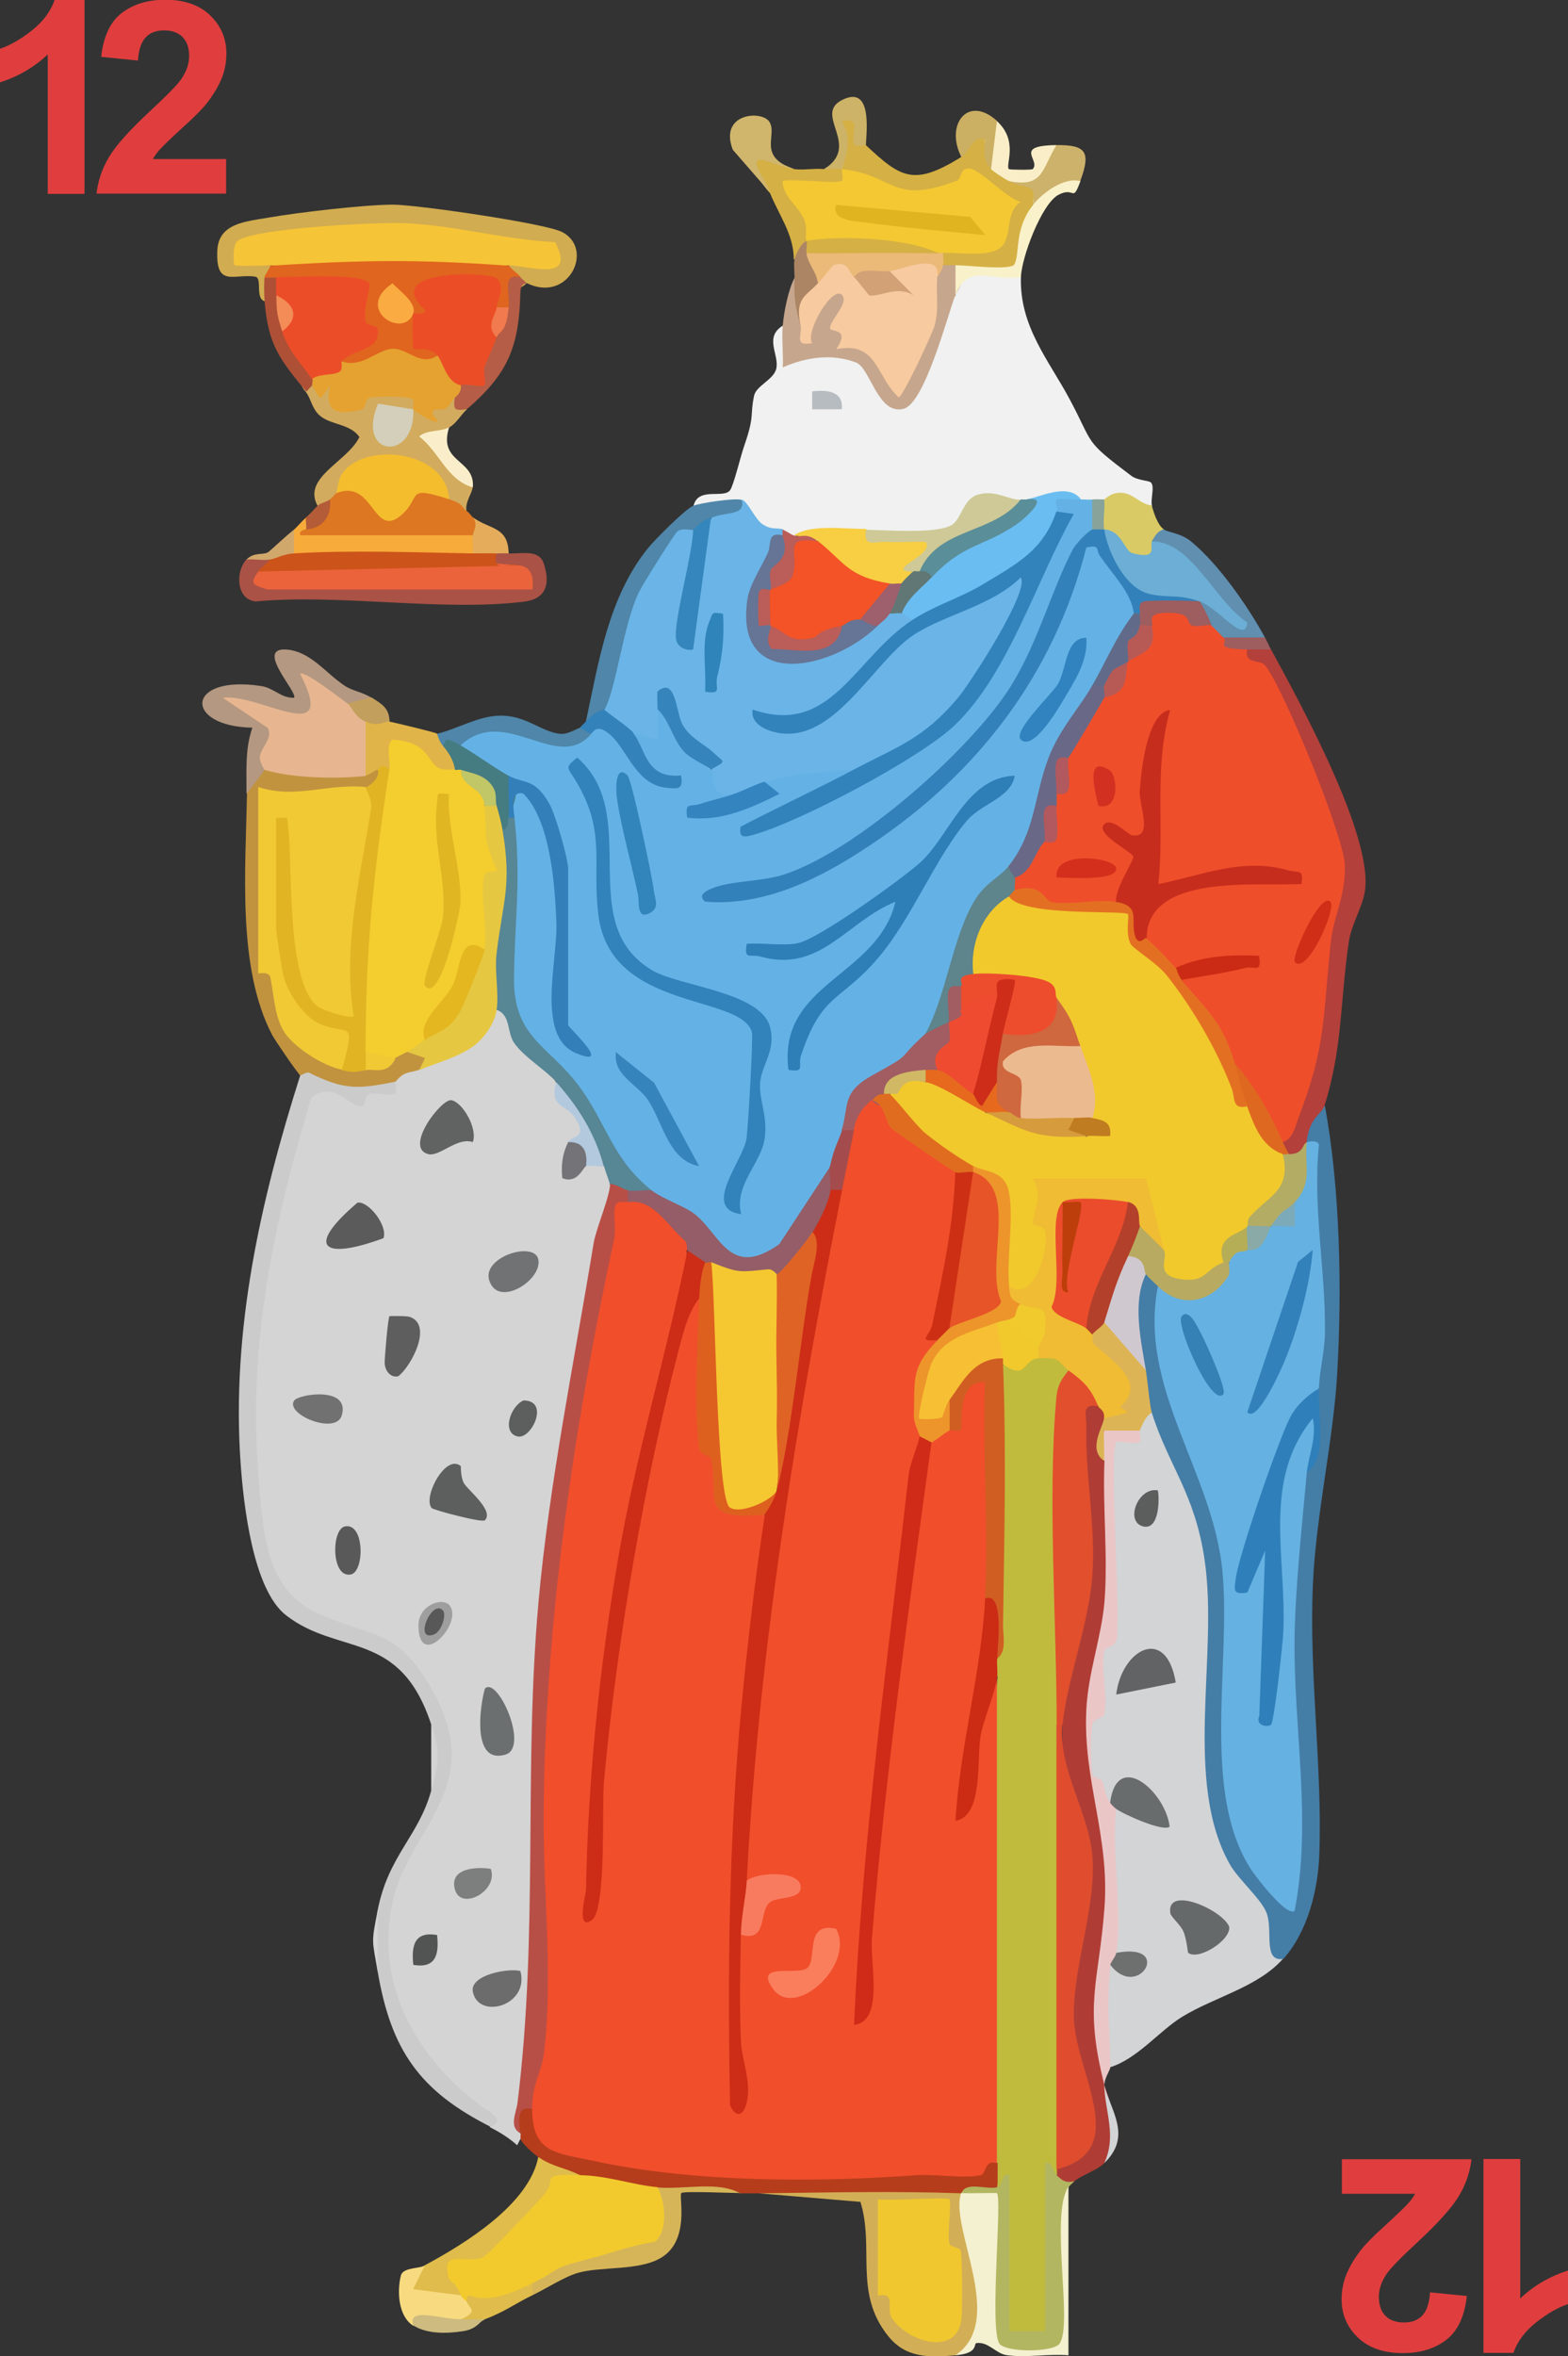 <?xml version="1.0" encoding="UTF-8"?>
<svg id="Layer_2" data-name="Layer 2" xmlns="http://www.w3.org/2000/svg" viewBox="0 0 64 96.14">
  <rect x="0" y="0" width="64" height="96.14" fill="#333333" stroke="none"/>
  <g id="Cards">
    <g id="Cups">
      <g id="TwelveOfCups">
        <g>
          <path d="M3.46,7.91h-1.51V2.22c-.55.52-1.2.9-1.95,1.14v-1.37c.39-.13.82-.37,1.28-.73.46-.36.78-.78.95-1.26h1.22v7.91Z" fill="#e03e3e"/>
          <path d="M9.23,6.5v1.4H3.94c.06-.53.23-1.03.52-1.51s.85-1.1,1.7-1.89c.68-.63,1.1-1.06,1.25-1.29.21-.31.31-.62.31-.92,0-.34-.09-.6-.27-.78-.18-.18-.43-.27-.75-.27s-.57.09-.75.28-.29.5-.32.95l-1.5-.15c.09-.83.37-1.43.84-1.79.47-.36,1.06-.54,1.77-.54.78,0,1.39.21,1.83.63.44.42.67.94.67,1.56,0,.35-.06.69-.19,1.01-.13.32-.33.66-.6,1.01-.18.23-.51.57-.99,1-.48.44-.78.73-.91.87-.13.14-.23.28-.31.42h3Z" fill="#e03e3e"/>
        </g>
        <g>
          <path d="M60.54,88.09h1.51v5.69c.55-.52,1.2-.9,1.95-1.14v1.37c-.39.13-.82.37-1.28.73-.46.36-.78.78-.95,1.26h-1.22v-7.91Z" fill="#e03e3e"/>
          <path d="M54.77,89.5v-1.4h5.29c-.06.53-.23,1.03-.52,1.51s-.85,1.1-1.7,1.89c-.68.63-1.1,1.06-1.25,1.29-.21.31-.31.62-.31.92,0,.34.09.6.27.78.18.18.43.27.75.27s.57-.09.75-.28.29-.5.32-.95l1.5.15c-.09.83-.37,1.43-.84,1.79-.47.36-1.06.54-1.77.54-.78,0-1.39-.21-1.83-.63-.44-.42-.67-.94-.67-1.56,0-.35.06-.69.19-1.01.13-.32.33-.66.6-1.01.18-.23.51-.57.99-1,.48-.44.78-.73.91-.87.13-.14.23-.28.31-.42h-3Z" fill="#e03e3e"/>
        </g>
        <g>
          <path d="M22.7,44.15l.23.66c.72.66,1.75,2.17.25,1.79.19.54.44.86.73.98.08-.73.41-.6.73,0,.62-.19.83.39.24.74.54.2.39.48.03.84-2.7,11.44-3.12,23-3.16,34.73-.41,1.18-.58,2.23-.52,3.15.21.07.21.15,0,.25l-.12.24c-.32-.29-.72-.54-1.1-.73l-.23-.42c-4.73-2.75-5.34-8.36-2.22-12.53,1.34-2.42.06-5.74-2.43-6.83-3.6-.75-4.82-2.7-4.9-6.3-.13-5.67.11-11.3,2.51-16.5l1.72.44c.94-.1,1.5-.27,1.66-.51-.38-.5.59-1.13.97-.49.35-.59.94-1.01,1.78-1.27.44-.53.9-.92,1.38-1.18.39-.3.74.08,1.04,1.15.74.59,1.2,1.18,1.39,1.79Z" fill="#d4d4d4"/>
          <path d="M41.67,11.31c-.06,2.01,1.14,3.39,1.99,4.98,1.02,1.91.55,1.64,2.51,3.12.26.2.73.19.81.28.16.17-.03.7.04.94l-.48.37c-.48-.25-.97-.46-1.46-.61-.06.49-.3.47-.49,0-.14.47-.35.47-.49,0-.31-.12-.7-.27-1.01-.1-.17.53-.56.56-1.18.1-.05.22-.13.21-.24,0-.47.26-1.02.34-1.64.26-.48.71-1.63,1.63-2.26,1.22-.66.08-1.99.1-2.41-.26-.4.61-1.14.67-2.23.17l-.69.08c-.12.4-.28.32-.49-.25-.86.88-2.01-.24-1.7-1.23-.27.33-1.68.71-1.94.25.19-.78,1.23-.27,1.49-.63.15-.21.43-1.4.58-1.82.44-1.28.22-1.19.4-2.04.09-.4.79-.65.9-1.08.15-.58-.52-1.29.28-1.78.28.63.62.98,1.02,1.07.58-.51,1.98.06,2.54.63,1.08,2.48,2.12,1.51,3.14-2.9l.35-.02c-.46-1.08,2.05-1.18,2.46-1.04.09.03.16.16.21.31Z" fill="#f0f1f0"/>
          <path d="M47.01,57.63c.22,0,.43.07.51.25,2.06,4.86,2.52,8.25,2,13.65-.06,2.7.92,4.79,2.72,6.69l.12,1.71c-1.04,1.16-2.77,1.54-4.11,2.36-.92.56-1.83,1.72-2.95,2.06-.49-1.04-.61-3.2,0-4.17,1.11.09,1.19-.08.24-.49-.16-.07-.29-.15-.29-.24-.06-.66-.24-5.27-.05-5.46.09-.09.21-.14.34-.19l.2-.26c2.44,1.13.39-1.41-.11-.04l-.33.05c-.25.22-.71-.87-.77-1.13-.13-.6-.23-2.22.07-2.73.08-.14.36-2.19.42-2.75.29-2.7.3-5.48.27-8.3.46.02.87-.08,1.22-.29-.54-.53-.23-1.08.49-.74Z" fill="#d2d4d6"/>
          <path d="M52.36,79.93c-.83.1-.38-1.17-.67-1.9-.22-.55-1.13-1.34-1.48-1.94-1.93-3.4-.47-8.51-1.04-12.43-.4-2.74-1.48-3.86-2.16-6.03-.79.22-.72-1.47-.24-1.72-.69-1-1.46-3.59,0-3.92.4-.33.68.01.49.49.36.57.49,1.28.39,2.15.75,2.85,1.61,5.67,2.6,8.47.11,3.16.18,6.4.21,9.72-.35.65,1.6,4.62,2.04,4.37.36-.2.08-6.13-.02-7.12,0-1.37.12-9.24.52-9.7.1-.11.22-.2.35-.29.44-.9.67-1.83.02-2.54l.47-.89-.45-.45c.25-2.34.23-4.72-.06-7.12.29-.99.41-2.15.02-2.48-.47-.38.07-1.74.73-1.47.62,3.38.7,7.45.5,10.91-.16,2.76-.86,5.73-.99,8.56-.17,3.66.39,7.55.26,11.05-.05,1.47-.48,3.17-1.47,4.28Z" fill="#447da6"/>
          <path d="M16.14,44.15s.08.39-.01.46c-.18.13-.72-.05-1.04.03-.2.05-.19.47-.29.49-.49.13-1.13-1.09-2.09-.35-1.54,5.09-2.59,10.03-2.16,15.41.18,2.19.23,4.66,2.43,5.64s3.18.6,4.58,2.98c2.44,4.15-.93,5.73-1.56,8.89-.68,3.43,1.09,6.36,3.72,8.29.24.17.94.5.31.79-2.89-1.46-4.07-3.11-4.62-6.37-.1-.81-.11-1.64,0-2.45.44-2.26,1.67-3.02,2.19-4.9.16-.89.18-1.8,0-2.7-1.28-3.89-3.76-2.78-5.92-4.45-1.36-1.05-1.74-4.52-1.86-6.22-.38-5.43.81-10.69,2.43-15.8-.09-.22-.05-.42.13-.57,1.12.66,2.28.88,3.54.52l.22.29Z" fill="#cbcbcb"/>
          <path d="M44.83,57.38c.57-.5.87.01.24.49.22.09.38.27.28.36-.52.47-.58.56-.28,1.35.69,3.77.05,7.59-.64,11.25l.11,1.56c.94,2.97,1.08,6.06.4,9.27l.13,3.41c.49,1.23.49,2.29,0,3.19-.33.32-.93.49-1.22.74-.61.58-.95.61-.73-.25v-.25l1.12-1.72c-1.06-3.65-.71-6.94-.12-10.69-.56-1.96-.81-3.86-.76-5.72-.14-.97.02-2.17.17-3.19.51-3.36.73-6.03.28-9.48.17-.78.55-1.03,1-.32Z" fill="#af3d35"/>
          <path d="M51.88,26.5c1.16,2.13,4.18,7.62,3.83,9.86-.1.66-.54,1.33-.65,2.04-.36,2.35-.25,4.36-1,6.71-.11.36-.61.46-.73,1.47-.17,1-.42,1.16-.73.49-.29-.11-.51-.26-.24-.49l-.1-.49c1.02-2.49,1.56-5.13,1.6-7.92,1.38-2.32-1.06-9.05-2.54-10.69-.71-.13-1.19-.63-.42-1,.25-.36.72-.37.97,0Z" fill="#b3403a"/>
          <path d="M21.49,11.56c-.34.32-.48.17-.24-.25-.65.02-.81-.14-.49-.49l.37-.46c.88.14,2.08.15.53-.08-3.92-.59-7.8-1.16-11.62-.03.54.02.88.21,1,.57.43.28.19.36-.24.49.35.2.35.78,0,.98-.4-.12-.08-.95-.38-1-.85-.14-1.62.47-1.55-1.07.05-1.11,1.15-1.18,2.08-1.34,1.2-.21,3.93-.53,5.09-.53.95,0,6.23.76,6.91,1.12,1.32.69.26,2.92-1.45,2.08Z" fill="#d1ac50"/>
          <path d="M21.73,86.05c.39.08.61.39.67.95.37.49,1.8.72,2.46.8,5.11.62,9.85.71,14.89.5.34-.51.65-.62.95-.04.58-.1.58.23,0,.98-.45.08-.94.16-1.46.25-1.4.61-3.09.66-4.51.14l-3.76-.14c-.24,0-.49,0-.73,0-.79-.19-1.62-.19-2.43-.12-.15.67-.69.45-.97-.12-.54.73-2.7.21-3.16-.49-1.29.1-1.86-.15-1.7-.74-.19-.13-.67-.56-.73-.74-.02-.07.01-.16,0-.25-.38-.65.08-2.05.49-.98Z" fill="#b53d1b"/>
          <path d="M14.92,31.65c.11-.52.27-.6.49-.25.5.21.08,1.29-.49.74-.32.68-3.62.85-4.15.57l-.22-.57.49.22c-.17,2.27-.19,4.68-.01,7.02l-.48.35c0-.57.23-.64.66-.29.37,1.63.79,3.06,2.52,3.63l.22.57c.17-.61.75-.59.97,0,.2-.28.6-.44,1.22-.49-.09-.66.02-.71.49-.25,1.05-.41,1.53.08.49.74-.39.16-.6.03-.97.49-1.55.32-2.12.34-3.53-.36-.11-.05-.34.12-.36.11-.09-.05-1.06-1.47-1.15-1.65-1.44-2.75-1.08-6.77-1.03-9.86.1-.77.34-1.09.73-.98.44-.38,1.09-.44,1.97-.2,1-.16,1.72,0,2.17.44Z" fill="#c1933f"/>
          <path d="M39.23,89.48c.46.59.85,2.27.95,3.14.04.41.18,2.03.07,2.29-.26.61-.56.9-1.25,1.19-1.09.09-2.03.12-2.76-.8-1.4-1.76-.54-3.57-1.12-5.46l-4.15-.35c2.73-.03,5.54-.1,8.27,0Z" fill="#d2ae56"/>
          <path d="M43.12,88.75c.25.21.34.33.73.25-.07.06-.2.18-.24.25-.17,1.76-.2,3.52-.08,5.28.51,2.02-2.22,1.82-3.31.85l.05-5.27c-.46-.07-.8-.27-1.03-.62.18-.51,1.04-.13,1.46-.25.14-1.02.44-1.19.91-.51l.07,5.9h.42l.12-6.32c.57-.84.8-.37.92.44Z" fill="#b2b661"/>
          <path d="M12.73,15.72c.8-.32,1.09-.32,1.19.6l.52-.05c.52-1.08,3.84-.6,2.42.44q-.56.6,0,0c.4-.35,1.13-.68,1.7-.49.28.05.44.21.49.49-.22.19-.43.58-.73.74-.47.72-.14,1.53.97,2.45-.02.22-.34.63-.24.98-.5.44-.77.09-.73-.49-.94-1.16-3.26-2.17-4.07-.43l-.55.19c.32.36.18.49-.24.25-.1.38-.25.63-.49.25-.66-1.17,1.21-1.8,1.7-2.82-.38-.54-1.12-.48-1.59-.85-.35-.28-.39-.74-.6-.99-.3-.34-.17-.47.24-.25Z" fill="#d2ab5e"/>
          <path d="M38.99,10.82c.52-.07.52.34,0,1.23-.33.87-1.25,4.41-2.11,4.63-1.05.27-1.35-1.66-1.94-1.89-1-.38-2.06-.21-2.99.2.03-.56-.05-1.15,0-1.71.04-.52.23-1.5.49-1.96.46.05.51.4.15,1.04l.09.92c.42-.19.22.41.22.38.29-2.11,2.05-3.06,1.89-.93-.43.53-.09,1.02,1.03,1.46.59,1.62,1.21,1.27,1.87-1.04-.06-.98.13-1.59.58-1.83-.1-.56-.02-.72.24-.49.14-.36.34-.35.49,0Z" fill="#c6a68d"/>
          <path d="M43.61,89.24v6.86c-.81-.07-1.75.11-2.54-.01-.43-.07-.73-.55-1.21-.49-.14.02.11.42-.87.5,2.12-1.41-.26-5.21.24-6.62.48.02.98-.01,1.46,0,.22.22-.31,5.54.1,6.14.25.37,2.21.37,2.46,0,.55-.8-.4-5.2.35-6.39Z" fill="#f4f1d0"/>
          <path d="M34.37,6.9c-.15-.15-.14-.47.05-.95-.49-2.06.59-1.95.92-.03,1.44,1.35,1.96,1.68,3.89.49.28-2.13,1.32-1.22,1.22.49.47-.45.65,0,.73.49l.56.12c1.06-.14,1,.04.41.86.06.25-.59,2.63-.71,2.71-.11.08-2.55.17-2.45-.26-.16,0-.32,0-.49,0-.64-.1-.6-.27,0-.49l.38-.49c2.19.51,2.6-1.38.77-2.4-.72.71-1.88.89-2.86.76-.55-.08-2.4-.76-2.43-1.3,1.38.89-.78,1.18-1.71.98.52.59,1.21,1.61.25,1.96.09-.54.6-.74,1.51-.61.98-.04,3.85-.02,3.83,1.1-.04.14-.08.25-.14.26-1.61.2-3.74.19-5.21-.26-.24-.13-.15-.28,0-.49-.08.55-.25.8-.49.74,0-1.01-.61-1.81-.97-2.7-.88-.92-1.23-2.65.21-1.3l.77.32c.4.05.82-.04,1.22,0,.44-.3.68-.3.73,0Z" fill="#d5b044"/>
          <path d="M15.17,28.46c.12.78-.47.64-.97.25-.31.28-.66.24-1.05-.13,0,1.04-.86,1.17-1.7.9.06.72-.24,1.39-.66,1.92-.04.13-.58.78-.73.98.01-.93-.07-1.78.24-2.69-2.82-.05-2.73-2.17.35-1.7.54.08.82.5,1.35.48.19-.19-1.58-2.01-.36-1.97,1.01.04,1.64.96,2.43,1.48.33.22.72.25,1.09.49Z" fill="#b49881"/>
          <path d="M20.76,22.58c.46.03,1.23-.19,1.43.4.29.87.09,1.46-.81,1.57-3.35.41-7.51-.33-10.95-.01-.81-.09-.82-1.26-.36-1.72.32-.12.7-.21.97,0,.28.2.12.36-.49.49l.44.36,10.12-.12c.15-.12.19-.29.14-.49-1.41.07-1.74-.09-.97-.49.06-.49.3-.48.49,0Z" fill="#aa5246"/>
          <path d="M13.71,20.13c.66-1.26,1.61-.09,2.18.65.97-1.38,1.79-1.51,2.44-.41.67.22.48.34.73.49.09.05.16.18.24.25.71.51.71.75,0,.74l-.07.33c-2.29,0-4.59.02-6.89.03-.38-.31-.26-.79.16-.6.33-.38.66-.79.97-1.23.08-.09.17-.16.24-.25Z" fill="#d72"/>
          <path d="M30.24,20.38c.8.91-.69,1.51-1.22.74-.21.6-.46.76-.73.49-1.75,1.87-2.46,4.6-3.03,7.17l-.62.19c.15.61-.21.65-.73.49.53-2.47.92-5.1,2.55-7.11.28-.34,1.51-1.58,1.83-1.71.28-.12,1.68-.32,1.94-.25Z" fill="#4f86a9"/>
          <path d="M46.53,58.36c-.04.09.08.4-.01.47-.18.13-.87-.07-.96.02-.29.27.17,6.8.02,7.98-.06.45-.45.32-.5.52-.17.74.16,1.86-.01,2.6-.05.2-.44.07-.5.52-.05.39-.06,1.57.03,1.93.04.16.35.17.38.26.14.32.1.57.34.89.34-.31.46-.17.24.25-.21,1.79.28,4.18,0,5.88.53.41.41.57-.24.49-.17,1.8-.02,2.54,0,4.17,0,.12-.25.45-.24.74-.85-3.31-.23-4.17,0-7.23.22-2.95-.88-5.17-.74-8.09.07-1.5.62-2.98.74-4.4.15-1.85-.08-3.88,0-5.75-.73-1.3.88-2.22,1.46-1.23Z" fill="#ebc6c7"/>
          <path d="M23.67,88.75c-1.12,1.16-2.29,2.37-3.51,3.63-1.37.25-1.73.49-1.08.73l-.27.54c-.82,1.08-3.48-.1-1.46-1.23,1.64-.88,4.25-2.49,4.62-4.41.65.43,1.07.42,1.7.74Z" fill="#dfbc4b"/>
          <path d="M30.24,89.48c-.4,0-2.35-.09-2.43,0-.12.13.39,1.97-.88,2.67-.9.5-2.37.32-3.32.58-.55.15-1.3.64-1.88.92-.51-.01-.37-.2,0-.49l.1-.6c1.45-.78,3.01-1.28,4.69-1.5-.01-.72.09-1.32.31-1.81,1.09.1,2.47-.28,3.4.25Z" fill="#d6b559"/>
          <path d="M12.49,21.6s-.3.03-.24.24h7.05c.65.15.59.43,0,.74-.14.15-.28.26-.42.27-1.06.05-5.93.23-6.45.03-.16-.06-.29-.17-.42-.3-.53.05-.53-.28,0-.98.11-.09.3-.33.49-.49.51-.04.45.31,0,.49Z" fill="#f7ab3a"/>
          <path d="M51.63,26.01c-.2.41-1.38.34-1.7,0-.61.31-.81.11-.49-.49-.52-.07-.93-.55-.49-.98l.23-.3c-.73-.74-1.45-1.46-2.17-2.15-.58-.51-.12-.99.49-.49.16.12.69.15,1.1.48,1.15.94,2.36,2.7,3.03,3.93Z" fill="#608fb0"/>
          <path d="M47.01,20.62c.08.3.24.8.49.98-.28.08-.35.27-.49.49,1.09.46-.19,1.47-1.05.84l-.89-1.33c-.42-.12-.35-.96,0-1.23.05,0,.31-.34.82-.25.4.07.7.47,1.12.5Z" fill="#daca65"/>
          <path d="M23.67,29.69c.36-.31.55-.26.49.25.25,1.03-.86,1.12-1.68.98-1.21-.43-2.43-.6-3.67-.49-.11.18-.35.18-.73,0-.56.18-.69-.12-.24-.49.83-.2,1.69-.73,2.56-.74,1.06-.02,1.66.64,2.44.74.37.04.73-.24.83-.24Z" fill="#4f86a9"/>
          <path d="M15.89,29.44c.32.07,1.84.43,1.94.49.02.01.07.28.24.49.58-.04,1.07.55.49.98-.36,1.08-1.23.11-1.71-.51-.24-.24-.56-.07-.96.51-.14.32-.29.26-.49,0-.15.06-.36.23-.49.25-.75-.11-.72-2.02,0-2.21.22-.55.69-.51.97,0Z" fill="#e0b449"/>
          <path d="M31.45,7.88l-1.54-1.77c-.58-1.5,1.2-1.63,1.5-1.13.33.55-.52,1.41,1.01,1.92-.79-.09-1.97-.91-1.38.18.19.35.17.23.4.8Z" fill="#d0b56c"/>
          <path d="M44.1,7.39c-.34.92-.22.2-.9.56s-1.5,2.53-1.53,3.36c-1.25.18-2.17-.6-2.67.74v-1.23c.44,0,2.26.22,2.4-.03.24-.42-.02-1.44.76-2.42-.05-.86,1.47-2.12,1.94-.98Z" fill="#f9f1c9"/>
          <path d="M21.24,11.31c.06.08.24.19.24.25,0,.02-.23-.03-.24.36-.05,2.24-.51,3.34-2.19,4.78-.52.06-.54.03-.49-.49-.33-.47-.32-.47.24-.49.29-.64.66-1.3,1.11-1.96h.35c-.09-.4.14-1.02.49-1.22-.36-.52-.63-2.05.49-1.23Z" fill="#b55d46"/>
          <path d="M17.35,92.42l-.49.98,1.94.25c.33-.31.46-.16.24.25,1.03-.01.75.65-.24.74l-.16.26c-.73-.11-1.32-.12-1.78-.01-.6-.39-.66-1.37-.5-2.04.08-.34.74-.28.98-.41Z" fill="#f8db80"/>
          <path d="M24.65,28.95c.59-.44,1.63.32,1.22.98.52.26.95.64,1.27,1.14,2.34.61.68,2.46-1.12,1.07-.58-.78-1.2-1.52-1.85-2.21-.23-.03-.45-.24-.49-.25.07-.09.17-.16.24-.25.36-.43.71-.45.73-.49Z" fill="#3382b9"/>
          <path d="M43.12,5.92c1.18-.01,1.43.25.97,1.47-.66-.18-1.55.49-1.94.98.18-.98-.27-.6-.97-.98.86-.08,1.31-.46,1.35-1.15l.6-.32Z" fill="#cdb26b"/>
          <path d="M40.69,4.94c.9.82.33,1.8.49,1.96.03.03.94.04.97,0,.35-.36-.83-.96.97-.98-.6.97-.52,1.75-1.94,1.47-.17-.09-.63-.38-.73-.49-.4-1.16-.32-1.81.24-1.96Z" fill="#f9eec7"/>
          <path d="M11.28,11.31c.47.22.47.51,0,.74.37.41.53.99.24,1.47.65-.05,1.73,1.45,1.22,1.96.21.08.21.16,0,.25l-.24.25c-1.07-1.31-1.55-1.88-1.7-3.68-.02-.29-.03-.7,0-.98.22-.28.41-.37.49,0Z" fill="#ae5036"/>
          <path d="M35.34,5.92s-.37.09-.46-.02c-.22-.28.36-1.16-.51-.96.39.69.22,1.26,0,1.96-.24-.03-.49.02-.73,0,1.53-.97-.46-2.22.73-2.82s1.02,1.1.97,1.84Z" fill="#cdb367"/>
          <path d="M40.69,4.94l-.24,1.96c-.35-.41-.27-.69-.24-1.22-.56-.16-.61.51-.97.73-.68-1.33.27-2.56,1.46-1.47Z" fill="#cbaf62"/>
          <path d="M21.73,93.16v.49c-.69.33-1.1.66-1.94.98-.41.26-.73.26-.97,0,.81-.37.24-.47.24-.74-.2-.2-.24-.47.01-.64.11-.08,2.47-.3,2.66-.1Z" fill="#dfbc4b"/>
          <path d="M18.33,17.44c-.46,1.46,1.07,1.28.97,2.45-1.07-.32-1.35-1.43-2.19-2.08.27-.27.88-.19,1.21-.37Z" fill="#faeeca"/>
          <path d="M32.91,10.33c.8.15.87.53.49,1.23.04.54-.2,1.11-.73,1.72-.21-.8-.27-1.06-.24-1.96,0-.24-.04-.52,0-.74.02-.14.27-.69.49-.74.04.13-.03.34,0,.49Z" fill="#ac8565"/>
          <path d="M18.81,94.63c.32,0,.65,0,.97,0-.19.07-.3.39-.85.48-.67.11-1.5.13-2.06-.23-.27-.77,1.12-.25,1.94-.25Z" fill="#cdbb7f"/>
          <path d="M19.3,21.11c.72.51,1.44.37,1.46,1.47-.16-.01-.32,0-.49,0-.2.39-.78.4-.97,0,.02-.24-.03-.5,0-.74.02-.19.23-.42,0-.74Z" fill="#e4ac5b"/>
          <path d="M15.17,28.46c.4.26.72.42.73.98-.18-.04-.44.25-.97,0-.62.5-1.21-.12-.73-.74l.97-.25Z" fill="#c39f5d"/>
          <path d="M12,21.6v.98c.06.48-.73.6-.97.25-.3.05-.66-.03-.97,0,.33-.33.68-.16.9-.31.07-.05.74-.68,1.04-.91Z" fill="#d1a86c"/>
          <path d="M51.63,26.01c.09.16.16.33.24.49-.32,0-.65,0-.97,0-.48,1-1.98.08-.97-.49h1.7Z" fill="#9e5d5f"/>
          <path d="M45.07,88.26c.52-1.12.03-2.09,0-3.19.28,1.09,1.14,2.09,0,3.19Z" fill="#d2d4d6"/>
          <path d="M12.49,21.6c.04-.12-.03-.34,0-.49.21-.18.32-.33.49-.49.11-.1.4-.15.49-.25.07.68-.28,1.18-.97,1.23Z" fill="#b45b38"/>
          <path d="M17.6,73.06v-2.7c.39,1.17.33,1.51,0,2.7Z" fill="#d4d4d4"/>
          <path d="M15.41,80.42c-.22-1.3-.26-1.12,0-2.45v2.45Z" fill="#d4d4d4"/>
          <path d="M25.62,48.56c.64.15.62.29,0,.49l-.06,1.62c-2.64,10.76-3,21.81-2.81,32.71-.05.76-.34,2.46-1.02,2.68-.63-.18-.57.4-.49.98-.48-.25-.17-.85-.12-1.22.87-7.01.24-13.56.86-20.46.43-4.78,1.47-9.88,2.25-14.64.1-.59.66-1.9.67-2.39.2-.74.75-.43.73.25Z" fill="#b84f47"/>
          <path d="M26.59,48.56c-.01.49-.71.34-.97,0-.19-.03-.47-.26-.73-.25,0-.05-.19-.54-.24-.74-.57-.3-.86-1.19-.9-1.76-.49-.53-.84-1.09-1.05-1.67-.44-.49-1.31-1.01-1.71-1.58-.31-.44-.13-1.14-.72-1.36l-.46-.32c.06-1.87.27-3.66.65-5.36-.27-.75-.26-1.31.05-1.67.02-.26.1-.42.24-.49.07-.21.15-.21.24,0l.53.49c-.04,2.46,0,4.9.12,7.31,1.76,2.19,3.34,4.43,4.96,6.76v.63Z" fill="#578695"/>
          <path d="M20.27,32.88c.42.04.39.63.24.98.39,2.28.01,2.94-.24,5.03-.09.74.1,1.62,0,2.32-.08.53-.48,1.11-.89,1.43-.62.49-1.66.76-2.27,1.02l.24-.49-.73-.25c-.25-.67.15-.87.73-.49.9-1.07,1.59-2.29,2.08-3.63l.35-.04c-.76-.66-.72-2.73-.15-3.56-.26-.75-.61-1.83.15-2.32.06-.62.31-.6.49,0Z" fill="#e6c741"/>
          <path d="M19.3,46.6c-.64-.22-1.36.61-1.82.49-1.01-.26.55-2.29.95-2.2.47.1,1.07,1.17.87,1.7Z" fill="#616262"/>
          <path d="M18.81,59.83s-.01.48.14.71c.2.3,1.22,1.11.84,1.49-.12.11-2.1-.42-2.17-.5-.38-.43.58-2.26,1.2-1.7Z" fill="#5d5f5e"/>
          <path d="M15.65,50.52c-2.44.9-3.24.41-1.06-1.45.45-.08,1.25.95,1.06,1.45Z" fill="#5b5b5b"/>
          <path d="M19.79,68.9c.51-.54,1.83,2.4.84,2.69-1.37.41-1.05-1.94-.84-2.69Z" fill="#6b6f6f"/>
          <path d="M15.9,53.7s.65-.02.82.03c.96.32.07,2.01-.46,2.42-.32.08-.55-.22-.56-.55,0-.18.13-1.83.2-1.9Z" fill="#5e5e5e"/>
          <path d="M20.06,52.44c-.68-1.08,1.74-1.86,1.91-1.06s-1.42,1.85-1.91,1.06Z" fill="#717274"/>
          <path d="M21.24,80.42c.38,1.42-1.71,2-1.94.85-.14-.7,1.48-.98,1.94-.85Z" fill="#6c6c6c"/>
          <path d="M24.65,47.58c-.2.04-.6-.06-.73,0-.39-.13-.64-.46-.73-.98.14-.27.89-.16.21-1.08-.35-.47-.97-.35-.7-1.37.89.99,1.6,2.12,1.94,3.43Z" fill="#b3c9dd"/>
          <path d="M12.01,57.14c.19-.26,2.29-.59,1.94.61-.24.82-2.34-.05-1.94-.61Z" fill="#717171"/>
          <path d="M14.08,62.28c.81-.16.8,1.85.24,1.96-.81.16-.8-1.85-.24-1.96Z" fill="#595959"/>
          <path d="M20.03,76.25c.33.9-1.21,1.73-1.46.85s.86-.94,1.46-.85Z" fill="#7c7f7e"/>
          <path d="M21.37,57.14c1.08,0,.33,1.59-.24,1.47-.67-.15-.29-1.25.24-1.47Z" fill="#5c5f5d"/>
          <path d="M23.92,47.58c-.13.06-.35.74-.97.49-.05-.54,0-.98.24-1.47.63-.03.8.41.73.98Z" fill="#737378"/>
          <path d="M18.32,65.47c.67.68-1.23,2.75-1.24.86,0-.84.94-1.15,1.24-.86Z" fill="#9e9e9e"/>
          <path d="M17.84,78.95c.09.83-.07,1.37-.97,1.22-.09-.83.07-1.37.97-1.22Z" fill="#525353"/>
          <path d="M44.1,20.38c.16-.01.33.02.49,0,.4.04.34,1.07,0,1.23.48,1.1,1.16,2.04,2.02,2.82l-.32.61c-.19,1.03-.86,2.3-1.7,2.94.09.11.16.22.18.33.03.16-1.5,2.41-1.81,2.7-.16,1.56-.62,3.01-1.4,4.35l-.38-.04-.05.66c-1.22.82-1.76,2.13-1.9,3.58-.59.54-.74,1.18-.79,1.96l-.67.67c.32.42-.09.86-.43,1.13-1.53.45-2.33,1.56-2.97,2.79.3.37,0,1.38-.49,1.47-.58,1.78-1.5,4.29-3.7,3.98-.46-.06-3.06-2.14-3.58-2.62-.06-.06-.05-.21-.01-.38-1.59-1.26-1.84-2.74-2.96-4.25-1.24-1.67-2.69-1.96-2.65-4.46s.29-3.91.02-6.49c-.26-.48-.31-1.33.45-1.21,1.81.29,1.49,7.6,1.41,9.14.02.49.12,1.11.32.51-.15-.02-.27-.05-.3-.11-.1-.29-.08-5.54-.02-6.09,0-.06.14-.12.32-.16l-.33-.05c-.1-1.41-.59-2.49-1.49-3.26-.39.21-.59.05-.62-.49-.52.22-2.05-.53-1.94-1.23,1.84-1.7,3.97,1.19,5.35-.49.02,0,.15-.29.46-.14.94.45,1.18,2.2,2.57,2.36.49.05.72.09.62-.5-1.46.14-1.43-1.07-1.95-1.72.27-.34.59-.67.97-.98.44.06.85.51,1.21,1.34.58.35.91.72.98,1.11.38.11.7.43.97.98-.46.8,1.2.12,1.22-.49.45-.99,2.91-1.25,3.65-.49-.13.21-.26.42-.43.59-.19.19-.41.26-.39.25,4.35-2.3,6.88-4.08,8.27-9.32.65-.66.92-1.35.81-2.06-1.18-.45.36-.92.97-.49Z" fill="#64b2e5"/>
          <path d="M31.94,21.6c.14.07.14.16,0,.25l-.15.41c-2.31,3.01-.52,6.51,3.22,3.41l.83-.15c-.29-.44.03-.74.49-.49.33-.44.49-.44.49,0,.49-.39.55-.38.49.25,0,.18,0,.31.01.31,1.41-.53,3.05-1.5,4.33-2.33.11.03.22.08.29.15.47.45-1.15,3.23-1.57,3.86-.89,1.31-1.4,1.99-2.67,2.96-.66.5-2.14,1.48-2.81,1.18-1.22.06-2.54.17-3.65.49-.01.59-.78.9-1.22.49-1.16.2-.79-.67-.97-.98-.2-.47-.58-.91-1.16-1.31-.38-1.06-.72-1.44-1.03-1.14-.01.41,0,.82,0,1.22l-.97-.24c-.21-.27-.91-.71-1.22-.98.48-.82.76-3.48,1.42-4.82.15-.31,1.45-2.39,1.57-2.47.24-.15.58-.01.66-.06.19.22.43.06.73-.49.64-.26,1.4-.07,1.22-.74.25.07.53.78.84,1,.38.26.62.14.86.22Z" fill="#6ab4e7"/>
          <path d="M44.1,20.38c-.25.02-.87-.07-.97,0-.07.06.04.36,0,.48.44.31-.42,1.73-.77,2.07-.88.85-3.82,2.1-5.06,2.34-.19.01-.38-.22-.49-.25-.25-.59.51-1.63,1.22-1.47-.15-.33,0-.64.46-.92l2.54-1.31c.55-.32,1.18-.77.89-.96.37,0,1.64-.71,2.19,0Z" fill="#6abdf1"/>
          <path d="M35.34,21.6c.62.26,1.56.39,2.83.4-.31.46-.61.9-.88,1.31.28.39-.09.74-.49.49-.23.41-.38.48-.49,0-.9.9-3.19-.7-2.92-1.72-.35-.08-.68-.16-.97-.25.72-.45,2-.24,2.92-.25Z" fill="#f8ce42"/>
          <path d="M41.67,20.38l.15.32c-1.42.76-2.74,1.64-3.96,2.63h-.32c-.07.2-.15.2-.24,0-1.33-.03.91-.69.48-1.22-.53-.02-1.06.03-1.59,0-.47-.03-.97.26-.84-.49.87,0,2.97.19,3.54-.23.35-.26.45-1.03,1-1.2.74-.23,1.27.22,1.78.2Z" fill="#cec996"/>
          <path d="M41.91,20.38c1.06-.18-.23.89-.37.98-1.39.97-2.2.79-3.52,2.21-.37.24-.45.2-.49-.25.75-1.81,3.02-1.51,4.13-2.94.08,0,.16,0,.24,0Z" fill="#5a8e98"/>
          <path d="M32.43,21.85c.3.1.47-.15.97.25l-.5.52c.22.9-.62,2.31-1.45,1.44.66.19.7,1.32,0,1.47.21-.39.57-.38,1.08.05.83-.34,1.45-.36,1.84-.05.95,1.07-2.26,1.61-2.98,1.14-.53-.35-.7-1.13.06-1.14-.07.56-.27.66-.66.28-.36-.35.08-3.13.66-1.75l-.31-.02c.1-.74.37-1.47.8-2.18v-.25c.17.06.32.19.49.25Z" fill="#bb5d58"/>
          <path d="M34.37,16.7h-1.22s0-.73,0-.73c.6-.07,1.28-.02,1.21.73Z" fill="#b7bcc1"/>
          <path d="M45.07,20.38c.04.39-.06.85,0,1.23-.08.65-.26.59-.49,0v-1.23c.16-.02.33,0,.49,0Z" fill="#87a39a"/>
          <path d="M45.07,53.95c.74-.16,1.31.5,1.7,1.96.07.44.16,1.46.24,1.72-.27.18-.36.46-.49.74h-1.46c-.01.41.02.82,0,1.23-.68-.46-.02-1.42,0-1.72l.07-.52c.81-.56.58-1.24-.7-2.05-.4-.35-.35-.64.15-.86-.21-.35.1-.76.49-.49Z" fill="#ddb455"/>
          <path d="M48.49,79.67s-.07-.62-.2-.89c-.12-.25-.5-.58-.52-.71-.19-1.17,2.12-.15,2.4.54.09.55-1.28,1.41-1.68,1.06Z" fill="#666969"/>
          <path d="M47.99,68.65l-2.43.49c.22-1.85,2.04-2.84,2.43-.49Z" fill="#626365"/>
          <path d="M45.31,73.55c.29-2.19,2.27-.43,2.43.98-.25.23-1.9-.51-2.19-.73-.07-.05-.2-.18-.24-.25Z" fill="#696c6d"/>
          <path d="M45.56,79.68c2.36-.45.9,1.98-.24.49.01-.12.22-.33.24-.49Z" fill="#6e7070"/>
          <path d="M47.26,60.81c.07.36.06,1.63-.6,1.47-.76-.19-.21-1.62.6-1.47Z" fill="#5b5e5c"/>
          <path d="M53.34,46.6c.11-.04.52-.08.49.14-.25,2.53.28,5.12.25,7.59,0,.77-.21,1.51-.25,2.32-.08.5-.29.85-.62,1.06.95-.19.53,1.68.13,2.37-.19,2.08-.47,4.69-.5,6.73-.05,3.66.72,7.52,0,11.16-.34.24-1.6-1.41-1.8-1.73-2.01-3.14-.8-8.34-1.14-12.08-.37-4.08-3.45-7.49-2.64-11.67l.31-.16c1.2.76,1.9,0,2.61-.82-.35-.53.39-1.15.73-.49.09-.45.39-.88.97-.98.47-.25.76-.48.97-.98-.22-.77.02-1.82.49-2.45Z" fill="#65b1e2"/>
          <path d="M53.34,60.08c.06-.68.42-1.43.24-2.21-2.08,2.54-1.06,5.66-1.2,8.71-.02.51-.37,3.65-.5,3.79-.11.11-.66.06-.48-.36l.24-6.74-.73,1.71c-.59.09-.54-.08-.47-.59.14-.99,1.75-5.67,2.23-6.58.26-.49.7-.88,1.16-1.16-.06,1.05.39,2.83-.49,3.43Z" fill="#2f80ba"/>
          <path d="M46.04,51.25c.5-.9,1.53.14.73.74-.56,1.14-.2,2.71,0,3.92l-1.7-1.96c-.53-.54.3-2.57.97-2.7Z" fill="#d0c8cf"/>
          <path d="M46.53,50.03c.36-.18.69.15.97.98h.33c.08,1.08.86.83,1.59.19l.51.3c.07-.21.15-.21.24,0-.04.09.07.39-.04.57-.69,1.1-1.95,1.33-2.87.41-.16-.16-.36-.33-.49-.49-.1-.12.03-.69-.73-.74-.35-.4-.05-1.19.49-1.23Z" fill="#b8aa60"/>
          <path d="M42.4,55.42c.34-.93,1.62-.4,1.22.49-.15,3.66-.23,7.61-.06,11.39-.07,1.04-.21,2.06-.42,3.06.6,6.04.61,12.09,0,18.13v.25c-.2-.16-.16-.56-.48-.49v6.86h-1.46s0-6.37,0-6.37c-.34-.1-.26.43-.48.49v-.98c-.19-.02-.48-.09-.49-.23-.24-6.39-.13-13.28.49-19.62-.56-.09-.52-.5,0-.74-.02-3.67-.04-7.44-.06-11.3l.3-.7c.65-.5,1.14-.58,1.46-.25Z" fill="#c0bb3d"/>
          <path d="M43.12,88.5c0-6.04,0-12.09,0-18.13.07-.21.15-.21.24,0-.17,1.76,1.05,3.55,1.22,5.27.2,2.06-.77,4.51-.75,6.62.02,2.28,2.42,5.49-.71,6.25Z" fill="#df4d2e"/>
          <path d="M44.83,57.38c-.73-.14-.47.37-.49.85-.05,2.04.4,4.02.24,6.13-.15,1.91-1.04,4.25-1.21,6.01h-.24c0-4.16-.38-9.36-.01-13.37.04-.46.21-.75.5-1.09.71-.56,1.83.76,1.22,1.47Z" fill="#e24f2c"/>
          <path d="M41.18,52.48c.66-.51,1.01-1.11,1.01-1.99-.79-.46-.42-1.77-.03-2.42.02-.19.08-.47.21-.49.36-.05,3.88-.08,4.06,0s.27.3.34.49c.79-.09,1.38,2.52.73,2.94-.04-.08-.92-.91-.97-.98-.26.01-.42-.31-.49-.98-.3.65-1.87.54-2.06-.08l-.61.08c-.14,1.15-.19,2.3-.14,3.45.4.16.39.38.24.73.63.16.93.48.87.96.24-.07.32.01.24.25.03.03-.03.3.08.41.72.67,2.21,1.6,1.05,2.55l.33.23-.97.24c.02-.34-.2-.39-.24-.49-.33-.76-.57-.99-1.22-1.47-.47-.35-.26-.55-1.22-.49-.65-.04-.62-.29,0-.49-.28-.21-.35-.56-.2-1.06-.42-.02-.57-.2-.52-.65-.66.72-.92-.23-.49-.74Z" fill="#f0bc33"/>
          <path d="M47.01,25.52c-.88-1.23,1.97-.86,2.43,0,.03.01.4.4.49.49.24.25-.48.45.97.49-.11.63.53.39.74.65.76.96,3.2,6.93,3.25,8.14s-.46,2.12-.57,3.12c-.34,3.21-.18,4.21-1.33,7.23-.14.37-.21.81-.63.96-.32.02-.44-.12-.56-.36-.47-.94-.93-1.88-1.39-2.82l-.31-.09c-.58-1.18-1.21-2.3-1.88-3.34.07-.15.15-.28.27-.36.5-.36.4.1-.22.06-.1,0-.2-.09-.29-.19-.44.02-1.32-.75-1.22-1.23-.51-.45-.19-1.42.4-1.81-.36-.54-.46-1.21-.31-2l-.34.08c.33.69-.26,2.07-.97,2.26-1.22.44-3.01.26-4.13-.49-.46-.14-.46-.36,0-.49.23-.91.64-1.4,1.22-1.47.17-.31.33-.8.49-1.47-.46-.14-.47-.35,0-.49.13-.39.3-.88.49-1.47-.39-.62.81-2.36,1.46-2.45l.97-1.47c.28-.52.61-1.01.97-1.47Z" fill="#ef4e2b"/>
          <path d="M53.34,46.6c-.11.94.26,1.63-.49,2.45-.1.64-.37.83-.97.98-.38.5-.78.71-.97,0-.56-.36-.27-.96.87-1.79.1-.56.3-.95.59-1.15.06-.19.14-.19.24,0,.62,0,.54-.42.73-.49Z" fill="#b3ac64"/>
          <path d="M50.42,43.41c.85.98,1.44,2.05,1.94,3.19.07.17.17.33.24.49-.08,0-.19.02-.24,0-.82.78-2.2-1.19-1.46-1.96-.42-.28-.75-1.3-.49-1.72Z" fill="#de6820"/>
          <path d="M11.03,10.82c-.28.02-1.41.05-1.46,0-.04-.04-.1-.84.14-1,.74-.51,5.4-.74,6.56-.72,2.14.04,4.26.68,6.39.78.82,1.58-.78,1.03-1.91.94-.6.23-1.35.27-2.24.12-2.47.26-5.1.16-7.49-.12Z" fill="#f6c437"/>
          <path d="M20.76,10.82c.12.19.37.32.49.49-.78-.18-.43.57-.49,1.23-.12.55-.33.56-.49,0l-.41-.37c.56-.89-2.42-.39-2.44-.24.62.89-.14,1.87-.55.86q-.43-.1,0,0c.4.03.57.36.48.99.51.02.65.22.49.73-.05.77-.66.85-1.82.22-1.11.67-1.8.68-2.07.03-.25-.46.06-.81.93-1.04-.5-.43-.61-1.04-.33-1.82-.99-.12-1.99-.16-2.99-.12l-.28-.45h-.49c.02-.13.2-.33.24-.49,3.78-.23,5.92-.27,9.72,0Z" fill="#e0651e"/>
          <path d="M35.59,44.88c.47-.15.84.14,1.12.85l2.3,1.75-.02.34c.34.22.33.47.28.82-.3,1.99-.66,3.84-1.08,5.76-.02.09.02.18.07.28-.49.98-.88,1.92-.85,3.12.56.2.6.47.12.8.18.06.23.15.21.3-.13.78-.27,1.58-.42,2.39-.02.13.19-1.76.7-2.44-.08-.62.2-.81.73-.49-.14-.44,1.3-3.34,1.76-2.17.21.53.25,8.01.05,8.52-.07.19-.2.35-.35.51.29,1.06.29,2.21,0,3.45l.48-.26v19.85c-.49-.17-.45.44-.65.49-.69.15-1.82-.05-2.63,0-4.07.3-9.06.3-13.07-.56-1.62-.35-2.61-.3-2.62-2.14,0-1.08.39-1.46.49-2.32.36-3.08-.03-6.48-.02-9.55.03-7.88,1.26-16.13,2.87-23.59.1-.48-.04-1.01.05-1.38.07-.27.45-.13.49-.16.73-.8,3.48,1.27,2.43,1.96-.02,1.19.14,1.84.49,1.96l.29.18c-.1,2.81.01,5.46.59,8.1.31.51.85.61,1.62.33l.18.22c.21.43.29.89.21,1.37-.69,5.3-1.31,10.69-1.43,16.09,0,.02.11-.12.24-.3.42-1.01.95-1.66,1.6-1.96-.57.1-1.02.02-1.36-.24l-.26-1.12c.62-8.75,1.84-17.44,3.64-26.05l.51-1.02c-.43-.59-.04-2.01.49-2.45-.32-.55.04-1.52.73-1.23Z" fill="#f14e2b"/>
          <path d="M23.67,88.75c1.14.02,2.12.39,3.16.49.33.57.45,1.8-.1,2.23-.96.14-1.82.47-2.71.7-1.72.45-.99.35-2.29.99-.71.35-1.77.82-2.56.5-.13.02-.12.13-.12.24-.09-.06-.2-.14-.24-.25-.19-.52-.46-.58-.48-.66-.36-1.3.61-.59,1.39-.89.17-.06,2.23-2.26,2.49-2.56.59-.69-.3-.82,1.46-.8Z" fill="#f2ca2e"/>
          <path d="M15.89,31.41c.06-.36-.16-.97.12-1.23,1.5.07,1.44.94,1.89,1.15.29.14.53.03.66.07.07-.21.15-.21.24,0,.95.54,1.27,1.03.97,1.47.14,1.36-.11,1.21.49,2.57.09.2-.42.03-.49.28-.2.75.15,2.17,0,3.03l-.42.31c-.44,1.06-1.11,2.35-2.01,3.37-.18.13-.56.39-.73.49-.16.09-.33.16-.49.25-.38.3-1.22.32-1.22-.25l-.32-.46c.05-3.38.3-6.8.75-10.25l.55-.82Z" fill="#f4cd2f"/>
          <path d="M14.92,32.14c.55-.27.53.1.5.62-.49,2.99-.85,6-.82,9.01-2.46.05-2.72-1.82-2.98-3.95.07-1.96-.05-3.44-.35-4.46.29.17.48,4.21.32,4.37-.08.08-.2.13-.32.16l.33.03c.2,1.94.6,3.82,2.92,3.87.17.18.15,2.14-.58,1.85-.76-.15-1.95-.91-2.35-1.55s-.41-1.57-.56-2.22c-.06-.26-.49-.13-.49-.16v-7.6c1.51.5,2.83-.15,4.38,0Z" fill="#f1c934"/>
          <path d="M14.19,28.71c.19.14.26.52.73.74v2.21c-1.21.13-2.99.09-4.13-.25,0-.03-.22-.32-.18-.57.08-.39.53-.71.32-1.14l-1.84-1.23c1.53-.19,4.74,2.12,3.16-.98.18-.14,1.58.96,1.94,1.22Z" fill="#e7b690"/>
          <path d="M15.89,31.41c-.64,4.17-.97,7.25-.97,11.52.67.16.66.56,0,.74-.48.07-.44.1-.97,0,.6-2.19.29-1.37-.91-1.9-.64-.28-1.31-1.28-1.47-1.95-.05-.2-.3-1.79-.3-1.91v-4.53c.57-.03.43-.08.49.36.19,1.5-.09,6.43,1.23,7.34.23.16,1.33.51,1.45.38-.47-2.85.27-5.68.71-8.49.05-.34-.23-.78-.22-.82s.61-.32.49-.74c.08-.03.13-.34.49,0Z" fill="#e1b423"/>
          <path d="M16.14,43.17s-.1.32-.41.44c-.27.11-.56.01-.8.05v-.74l1.22.25Z" fill="#f1c934"/>
          <path d="M35.83,89.73c.46.08,2.82-.1,2.92,0,.1.1-.09,1.39,0,1.8.05.19.45.14.47.32.06.5.07,2.18.03,2.69-.12,1.66-2.22,1.03-2.86.02-.15-.23,0-.66-.14-.84-.1-.13-.42-.04-.42-.06v-3.92Z" fill="#f0c72e"/>
          <path d="M17.84,14.5c.6-.43,1.04.68.97,1.23-.02.01.09.22-.24.49-.1.08-.17.27-.33.41-.13.12-.38.05-.48.09-.31.14.17.4.08.48-.13.1-.91-.43-.97-.49-.03-.03.07-.33-.04-.43-.14-.12-1.45-.12-1.74-.05-.18.04-.15.43-.33.48-1.03.25-1.52.1-1.29-.97l-.36.49c-.09.02-.28-.35-.36-.49-.04-.06.04-.19,0-.25-.08-.5.32-.75,1.22-.74.81.28,1.45-.51,2.07-.52s1.13.75,1.82.27Z" fill="#e5a230"/>
          <path d="M13.71,20.13c.07-.08.07-.54.25-.8.91-1.33,4.25-.97,4.37,1.04-1.81-.58-1.1-.11-1.93.63-1.18,1.05-1.13-1.51-2.69-.87Z" fill="#f4bd2e"/>
          <path d="M16.87,16.7c.09,2.16-2.37,1.97-1.44-.23l1.44.23Z" fill="#d3cfba"/>
          <path d="M33.4,11.56c-.52-1.39,2.25-1.33,1.46-.25.87.29,1.35.21,1.46-.25.06-.73,2.54-.85,1.94.25-.07.66.08,1.24-.11,1.97-.08.3-1.3,2.93-1.47,2.93-.95-.87-.86-2.3-2.55-1.96.61-.89-.25-.68-.25-.86,0-.34.78-1.02.49-1.35-.37-.43-1.52,1.5-1.22,1.96-.78.15-.38-.34-.48-.74-.22-1.12.21-1.15.73-1.72Z" fill="#f7ca9f"/>
          <path d="M38.26,10.33c.05-.22.13-.21.24,0-.02.16.03.34,0,.49-.04.23-.24.44-.24.49.16-1.05-1.38-.32-1.94-.25.01.7-1.03.56-1.46.25-.25-.24-.23-.68-.83-.5-.05.01-.46.56-.63.75-.08-.46-.4-.76-.49-1.23,1.26.02,2.52-.02,3.78-.01.6,0,1.04.02,1.57.01Z" fill="#ebb978"/>
          <path d="M34.37,6.9c2.17.24,2.02,1.49,4.68.47.23-.09.11-.55.54-.49.47.07,1.44,1.18,2.07,1.36-.66.41-.32,1.45-.82,1.86s-1.67.19-2.34.22c-.08,0-.16,0-.24,0-1.19-.61-4.06-.73-5.35-.49-.05-.18.04-.49-.06-.79-.19-.6-.91-.99-.91-1.66.46-.1,2.23.14,2.43-.01.07-.06-.03-.36,0-.48Z" fill="#f3c833"/>
          <path d="M21.24,23.07c.48.11.55.52.49.98h-10.82c-.65-.19-.7-.26-.37-.73,3.36-.8,7.39-.52,10.7-.25Z" fill="#eb633b"/>
          <path d="M12,22.58c2.3-.14,4.96-.04,7.29,0,.32,0,.65-.01.97,0-.16.83.44.36.97.49l-10.7.25c.12-.17.35-.31.49-.49.28-.05.53-.22.97-.25Z" fill="#cc5319"/>
          <path d="M29.02,21.11l-.73,5.39c-.29.07-.63-.1-.69-.39-.14-.67.69-3.56.69-4.51.2-.12.19-.27.73-.49Z" fill="#3486bc"/>
          <path d="M45.07,21.6c.71.03.83.89,1.15.97,1.08.28.69-.29.8-.48,1.63,0,2.55,2.43,3.89,3.31-.09.93-1.17-.59-1.94-.86l-2.57-.14c-.13-.07-1.71-2.12-1.7-2.27.02-.23.21-.4.38-.54Z" fill="#6caed5"/>
          <path d="M48.96,24.54c.05.02.47.83.49.98-.17-.06-.55.09-.8,0-.26-.11.02-.46-.77-.51-1.23-.07-.76.41-.86.51-.09.66-.29.63-.49,0-.41.02-.29-.28,0-.49-.14.03-.3-.6-.28-.67.06-.12,2.33.12,2.71.18Z" fill="#9e5d5f"/>
          <path d="M18.81,30.42c.62.36,1.31.87,1.94,1.23.43.2.43.77,0,1.72-.02.21,0,.42-.24.49-.05-.32-.15-.67-.24-.98-.36-.51-.83-1.04-1.46-1.47-.07-.02-.17.02-.24,0-.05-.38-.25-.69-.49-.98l.13-.25c.23.01.41.13.6.25Z" fill="#457c82"/>
          <path d="M16.87,12.78s.5.09.49-.12c-1.86-1.69,2.46-1.58,2.88-1.32s.06.97.03,1.19c.18.26.18.67,0,1.23-.19.53-.34.82-.48,1.17-.09.23.06.7-.01.79-.08.1-.82-.09-.97,0-.6-.12-.72-.96-.97-1.23-.38-.39-.87-.17-.96-.26-.05-.05-.05-1.4-.01-1.46Z" fill="#eb4e26"/>
          <path d="M20.76,12.54c-.1,1.1-.37.91-.49,1.23-.47-.49-.04-.88,0-1.23h.49Z" fill="#f17a4e"/>
          <path d="M11.28,11.31c.72,0,3.49-.18,3.78.24.1.14-.25,1.05-.14,1.56.04.18.48.19.49.28.15.93-.84.77-1.47,1.35-.02.02.06.31-.06.41-.23.19-.85.07-1.15.32-.48-.72-.92-1.07-1.22-1.96.19-.65.11-.9-.24-1.47,0-.25,0-.49,0-.74Z" fill="#ec4d29"/>
          <path d="M11.52,13.52c-.2-.61-.24-.81-.24-1.47.76.36.97.91.24,1.47Z" fill="#f38c56"/>
          <path d="M33.89,47.58c.47.1.4.82,0,.98.34.34-.07,2-.73,1.72.04.78-.65,2.28-1.46,1.72-.66.62-2.47.57-2.67-.49-.06.21-.14.2-.24,0-.59.5-.73.2-.73-.49-.03-.03,0-.29-.1-.39-.7-.6-1.33-1.77-2.33-1.57.04-.04-.03-.35,0-.49.3.05.66-.03.97,0,.45.35,1.34.64,1.76.97,1.05.83,1.43,2.66,3.45,1.22l2.08-3.17Z" fill="#945d67"/>
          <path d="M20.76,31.65c.63.34,1.06.08,1.66,1.14.25.43.77,2.25.77,2.66v6.37c0,.1,1.88,1.8.32,1.15-1.65-.69-.74-3.77-.8-5.33s-.25-4.17-1.35-5.26c-.56-.15-.39.68-.36.98h-.24c.04-.57-.03-1.15,0-1.72Z" fill="#327fba"/>
          <path d="M19.78,38.76c-.04.24-.84,2.24-1.01,2.53-.5.83-.88.76-1.42,1.14-.34-.75.75-1.52,1.11-2.19s.26-2.23,1.32-1.49Z" fill="#e4b720"/>
          <path d="M20.27,32.88h-.49c-.08-.82-.96-.71-.97-1.47.44.14.92.19,1.24.6.28.36.14.6.22.87Z" fill="#c1c667"/>
          <path d="M18.08,65.71c.15.16-.05.86-.37.98-.84.32-.09-1.47.37-.98Z" fill="#585858"/>
          <path d="M43.12,20.87l.71.1c-1.51,2.65-2.64,6.48-4.84,8.6-1.41,1.36-6.32,3.95-8.2,4.48-.36.1-.66.19-.56-.32,1.53-.8,3.09-1.52,4.62-2.33,1.82-.96,2.84-1.25,4.26-2.94.5-.6,2.95-4.38,2.55-4.9-1.15,1.15-3.13,1.53-4.36,2.34-1.73,1.14-3.37,4.73-5.86,3.92-.37-.12-.81-.4-.72-.87,3.23,1.12,4.17-2.15,6.56-3.68.9-.58,1.93-.88,2.84-1.43,1.45-.87,2.47-1.41,3-2.98Z" fill="#3283bc"/>
          <path d="M45.07,21.6c.15.96.87,2.43,1.87,2.64.76.17,1.15-.01,2.02.3-.11-.04-2.09-.06-2.28,0-.28.07-.12.47-.16.5-.07.22-.15.21-.24,0-.09-.85-.88-1.61-1.4-2.38-.15-.22.04-.45-.54-.32-1.32,5.17-4.41,9.19-8.77,12.11-2,1.34-4.29,2.54-6.79,2.34-.31-.25,0-.43.3-.55.72-.3,1.94-.26,2.86-.54,2.93-.91,7.72-5.12,9.34-7.74,1.1-1.78,1.62-3.84,2.51-5.55.12-.22.6-.73.79-.8.09-.03.35,0,.49,0Z" fill="#3281ba"/>
          <path d="M30.24,49.54c-1.62-.23.09-2.18.23-3.08.06-.42.28-4.14.22-4.35-.47-1.56-5.74-.85-6.26-4.73-.29-2.21.36-3.46-.99-5.62-.3-.48-.38-.44.12-.85,2.7,2.35-.18,6.76,3.06,8.68,1.09.65,4.38.87,4.8,2.28.29,1-.38,1.61-.4,2.39-.02.66.32,1.3.19,2.2-.15,1.02-1.25,1.88-.96,3.08Z" fill="#3282bb"/>
          <path d="M41.42,31.65c-.17.92-1.34,1.12-1.95,1.83-1.29,1.51-2.26,4.02-3.65,5.63-1.53,1.79-2.27,1.38-3.13,3.97-.13.38.21.7-.51.57-.44-3.56,3.63-3.78,4.37-6.86-2.01.82-3.06,2.92-5.51,2.24-.42-.12-.68.17-.56-.52.67-.05,1.4.09,2.05-.02.83-.13,4.25-2.61,5.01-3.28,1.22-1.09,1.89-3.5,3.88-3.56Z" fill="#2e7eb8"/>
          <path d="M45.07,27.97c.48,0,.42.29,0,.49-.06.14-1.36,2.34-1.46,2.45-.22.25-.3.68-.24,1.29l-.24.18c0,.16,0,.33,0,.49-.21.27-.29.72-.24,1.35l-.25.12c-.42.39-.48,1.25-1.22,1.47-.72.14-.67.06-.24-.49,1.08-1.37,1.02-2.82,1.61-4.38.46-1.21,1.24-2.01,1.79-2.97.35-.42.51-.42.49,0Z" fill="#696887"/>
          <path d="M41.42,35.82c.04.13-.02.34,0,.49.32.33.17.47-.24.25,0,.48-.24.98-.73,1.5-.1.78-.35,1.34-.73,1.68.04.34-.16.46-.49.49-.14.33-.31.82-.49,1.47-.08.55-.55.96-.97.49.87-1.62,1.1-3.94,2.01-5.45.43-.72,1.03-.95,1.4-1.41-.01.2.21.38.24.49Z" fill="#5e848c"/>
          <path d="M39.23,40.23c.63-.02.63.31,0,.98.84.35.11,1.17-.49.49,1.18.3.11,1.44-.49,1.96-.12.41-.32.39-.49,0l-.05.25c-.63-.02-1.18.22-1.65.73.08.51-.09.6-.49.25-.41.34-.62.67-.73,1.23-.17.64-.27.64-.49,0,.32-1.02-.03-1.54,1.28-2.26,1.72-.95.85-.51,2.12-1.66.09-.08.78-.42.97-.49.04-.41-.1-.96,0-1.3.08-.28.46-.14.49-.17Z" fill="#a15d62"/>
          <path d="M28.54,47.58c-1.24-.21-1.49-1.78-2.08-2.68-.44-.67-1.45-1.02-1.32-1.97l1.56,1.25,1.84,3.41Z" fill="#3684bc"/>
          <path d="M25.62,31.65c.17.17,1.01,4.16,1.07,4.7.04.35.27.71-.22.93s-.37-.49-.43-.78c-.26-1.24-.72-2.85-.87-4.02-.03-.26-.07-1.36.46-.83Z" fill="#3285bb"/>
          <path d="M44.34,26.02c.08.96-.5,1.8-.96,2.58-.2.33-1.21,2.06-1.71,1.58-.36-.34,1.28-1.87,1.51-2.27.38-.68.3-1.88,1.16-1.89Z" fill="#3183bf"/>
          <path d="M31.21,31.9l.61.49c-1.19.59-2.4,1.15-3.77.97-.11-.66.12-.42.53-.56.48-.16.89-.23,1.42-.42.4-.15.89-.4,1.22-.49Z" fill="#3484c0"/>
          <path d="M26.84,28.95c0-.19-.03-.71,0-.74.74-.62.76.85,1,1.32.29.57.87.8,1.27,1.17.44.42.59.32-.08.69-.03-.06-.82-.41-1.11-.72-.49-.54-.57-1.24-1.08-1.73Z" fill="#3584bc"/>
          <path d="M46.53,25.03c-.02.16.03.34,0,.49.23.41.07.9-.49,1.47-.21.6-.53.92-.97.98h-.49c.56-.97,1-2.05,1.7-2.94.03-.04.2.04.24,0Z" fill="#616b89"/>
          <path d="M34.86,46.11c-.19.93-.32,1.59-.49,2.45-.17.64-.27.64-.49,0,.05-.3-.06-.7,0-.98.17-.79.32-.95.49-1.47h.49Z" fill="#a44c4d"/>
          <path d="M31.94,21.85c.36.98-.39,1.18-.48,1.4-.1.24.05.7,0,.8-.05.08-.42-.17-.49.14-.04.17-.03,1.27,0,1.33.04.06.37-.05.49,0,0,.24-.27.59.03.96,1.12,0,2.61.46,2.89-.96-.3-.7.39-.96.73-.25.49-.47.66-.44.73.25-1.89,1.85-5.9,2.68-5.33-1.09.09-.58.57-1.3.83-1.87.16-.36-.05-.87.61-.72Z" fill="#667495"/>
          <path d="M29.51,25.04c.06.88-.02,1.74-.24,2.59-.1.41.24.72-.49.59.06-.91-.18-2.03.18-2.88.15-.35.06-.37.55-.3Z" fill="#2f84ba"/>
          <path d="M36.8,23.81c.58.06-.08,1.08-.49,1.23-.2.28-.3.31-.49.49-.24.04-.59-.24-.73-.25-.51-.66.49-1.57,1.22-1.47.15.03.33-.02.49,0Z" fill="#9d606c"/>
          <path d="M38.02,23.56c-.43.46-.95.8-1.22,1.47-.13-.04-.33.02-.49,0,.21-.3.45-1.16.49-1.23.06-.1.42-.46.49-.49.06-.02.16.01.24,0,.21-.03.42.02.49.25Z" fill="#607776"/>
          <path d="M33.4,22.09c1.09.87,1.2,1.43,2.92,1.72l-1.22,1.47c-.45-.02-.59.22-.73.25-1.01.19-1,.44-1.14.48-1.02.26-1.12-.22-1.78-.48,0-.32-.07-1.35,0-1.47.02-.05.79-.22.9-.56.31-.94-.48-1.64,1.05-1.41Z" fill="#f35326"/>
          <path d="M46.53,50.03c-.14.41-.31.84-.49,1.23-.52,1.12-.63,1.61-.97,2.7-.04.13-.38.34-.49.49-.08-.07-.14-.16-.24-.25l-.44-.46c.49-1.49,1.02-2.96,1.6-4.42l.54-.28c.61.15.39.85.49.98Z" fill="#b3402b"/>
          <path d="M53.58,51.01c-.11,1.43-.61,3.24-1.17,4.58-.1.23-1.09,2.51-1.5,2.03l2.07-6.13.6-.49Z" fill="#3381bb"/>
          <path d="M49.93,56.89c-.49.54-1.97-2.87-1.7-3.18.3-.36.64.43.74.6.19.34,1.13,2.39.96,2.58Z" fill="#3580b5"/>
          <path d="M50.9,50.03c.67-.03.48.73,0,.98-.2.12-.44-.09-.73.49h-.24c-1.33-.18.05-2.27.97-1.47Z" fill="#b6ae57"/>
          <path d="M52.85,49.05v.98c-.32.02-.65-.02-.97,0,.53-.81.61-.59.97-.98Z" fill="#7caab8"/>
          <path d="M51.88,50.03c-.11.17-.22.71-.56.9-.19.11-.37.05-.41.08.04-.22-.06-.92,0-.98.04-.04.75.01.97,0Z" fill="#89aaa6"/>
          <path d="M41.18,36.55c1.61.29,3.26.51,4.94.66-.07.91.44,1.67,1.54,2.26,1.47,1.9,2.36,3.54,3.24,5.66.27.73.56,1.64,1.46,1.96.35,1.48-.56,1.68-1.35,2.56-.11.12-.07.35-.1.39-.29.33-1.35.36-.97,1.47-.79.28-.68.84-1.76.68s-.49-.85-.67-1.17l-.73-2.94h-4.62c.45.72-.01,1.35,0,1.82,0,.15.44.11.49.3.18.68-.4,2.95-1.46,2.29l-.25-.11.07-2.82c-.09-1.22-.27-1.35-1.28-1.96-1.22-.15-3.43-1.66-3.4-2.94.03-.53,1.11-1.08,1.46-.49.08-.12.16-.22.25-.23.38-.05,2.1,1.23,2.18,1.46l1.66.49c.96.04,1.65.22,2.47.49.27-.24.35-.48.24-.74-.38-.53-1.02-2.46-.49-2.94-.69-.23-1.01-.88-.97-1.96-.49-.2-1.05-.35-1.67-.44-.04-.54-.5-.57-1.37-.08l-.36-.46c-.16-1.23.37-2.57,1.46-3.19Z" fill="#f1c92c"/>
          <path d="M40.94,55.42c.22.05.21.13,0,.25.14,3.46.05,7.18,0,10.66,0,.41.16,1.09-.25,1.34l-.32-.14c.16-.86.1-1.63-.17-2.31.16-2.92-.11-5.9,0-8.82-1.2-.08-.87,1.77-.99,1.95-.07.09-.39-.03-.46.01-.49.09-.49-.32,0-1.23-.63-.91,1.57-2.88,2.19-1.72Z" fill="#d05e23"/>
          <path d="M40.21,65.22c.76-.29.53,1.72.49,2.45-.02.24.03.5,0,.74-.08.67-.54,1.7-.67,2.38-.18.94.13,3.31-1.03,3.5.18-3.05,1.05-6.02,1.21-9.07Z" fill="#cc2b14"/>
          <path d="M42.4,54.93c-.04.13.03.34,0,.49-.68.04-.47.93-1.46.25,0-.08,0-.16,0-.25-.73.07-.93-1.21-.24-1.47,0-.51.42-.73.73-.25.56.1,1.11.61.97,1.23Z" fill="#f1c92c"/>
          <path d="M46.04,49.05c-.23,1.84-1.57,3.29-1.7,5.15-.34-.26-1.32-.45-1.42-.88.52-1.03-.19-3.61.45-4.27q.43.63,0,0c.25-.26,2.21-.11,2.67,0Z" fill="#ea4c2c"/>
          <path d="M41.18,52.48c.05.43.04.52.49.74.41.39.33.55-.24.49-.25.18-.51.16-.73.25-.12.53-.64.92-1.57,1.15-.66.15-1.33,2.73-.96,2.12.03-.06.12-.08.22-.1.12-.02.24,0,.37,0v1.23c-.26.14-.47.35-.73.49-.34.6-.62.41-.49-.25,0-.08-.25-.51-.24-.85.05-1.46-.14-1.94.97-3.07-.21-.38.08-.77.49-.49.24-.59.75-.98,1.53-1.16.13-1.88-.05-3.62-.56-5.21-.21-.07-.21-.15,0-.25.4.24,1.19.17,1.41.91.29.96-.07,2.86.05,4Z" fill="#ed952b"/>
          <path d="M41.67,53.21c.7.35,1.12-.14.98,1.11-.04.34-.21.45-.26.61-.47-.27-.94-.64-.97-1.23.04-.03.07-.41.24-.49Z" fill="#f1ca2d"/>
          <path d="M45.56,36.8c-.09-.47.71-1.68.7-1.84-.02-.2-1.61-.94-1.18-1.34.3-.28.95.43,1.13.46.89.14.27-1.24.31-1.8.05-.75.28-3.21,1.24-3.31-.68,2.45-.22,4.68-.48,7.1,1.82-.36,3.41-1.09,5.31-.56.43.12.63-.08.53.56-1.84.1-6.29-.45-6.32,2.21-.1,1-.82-.22-.62-.97-.24-.17-.44-.33-.59-.5Z" fill="#c72d1c"/>
          <path d="M41.42,36.31c1.21-.3,1.15.46,1.56.51.78.1,1.79-.14,2.57-.02.99.16.61.67.76,1.32.13.54.43.13.45.15.28.2.98.93,1.22,1.23.62-.11.7.05.24.49,1.09,1.27,1.7,1.75,2.19,3.43.16.55.29,1.19.49,1.72-.62.14-.48-.32-.62-.71-.59-1.57-1.62-3.34-2.68-4.66-.39-.48-1.34-1.06-1.44-1.24-.24-.4-.06-1.16-.12-1.23-.17-.18-4.34.12-4.86-.73.08-.04.15-.22.24-.25Z" fill="#e37022"/>
          <path d="M47.99,39.49c1.07-.49,2.24-.55,3.4-.49.12.74-.18.39-.59.5-.84.21-1.72.33-2.57.48-.15-.18-.18-.41-.24-.49Z" fill="#cb2b14"/>
          <path d="M43.13,35.81c-.17-1.15,2.42-.83,2.43-.37,0,.54-2.01.35-2.43.37Z" fill="#d42f1c"/>
          <path d="M54.31,36.8c.24.27-.95,3-1.46,2.45-.17-.18,1.05-2.91,1.46-2.45Z" fill="#d02e17"/>
          <path d="M45.29,31.43c.32.2.44,1.67-.46,1.45-.14-.61-.54-2.1.46-1.45Z" fill="#d23121"/>
          <path d="M47.01,25.52c.23,1.07-.37,1.08-.97,1.47-.14.67.05,1.27-.97,1.47.05-.12-.05-.38,0-.49.43-.89.35-.57.97-.98.04-.21-.06-.52,0-.8.05-.18.38-.12.48-.68.14-.03.44.05.49,0Z" fill="#b75a55"/>
          <path d="M43.61,30.91c-.09.68.34,1.67-.49,1.47.01-.4-.09-.98,0-1.3.08-.29.46-.14.49-.17Z" fill="#b1595e"/>
          <path d="M43.12,32.88c-.01.4.09,1.01.01,1.32s-.45.1-.5.15c.09-.68-.34-1.67.49-1.47Z" fill="#b1595e"/>
          <path d="M16.87,12.78c-.39,1.09-2.44-.16-.85-1.22.26.28,1,.8.85,1.22Z" fill="#faab41"/>
          <path d="M34.37,48.56c-1.84,9.32-3.39,18.67-3.89,28.18.78.3.32,1.86-.24,2.21-.03,1.42-.06,2.88,0,4.3.03.81.41,1.59.26,2.44-.11.6-.43.8-.7.21-.11-5.39-.05-10.78.45-16.14.25-2.61.57-5.38.97-7.97-.23-.09-.07-.41.49-.98.12-3.63.61-7.14,1.46-10.54.29-.49.64-1.15.73-1.72h.49Z" fill="#cd2d16"/>
          <path d="M28.05,51.01s.69.47.73.49c.12.44.21,1.3-.24,1.47-.44.56-.63,1.32-.81,2-1.43,5.42-2.57,12.14-3.08,17.73-.09.96.11,5.2-.49,5.64-.66.48-.25-1.06-.24-1.23.08-4.49.54-8.98,1.29-13.4.72-4.29,2-8.44,2.85-12.69Z" fill="#cd2c17"/>
          <path d="M38.02,58.85c-.92,6.71-1.87,13.46-2.43,20.22-.09,1.03.51,3.4-.73,3.55.32-7.51,1.38-14.93,2.22-22.39.06-.55.43-1.34.45-1.63l.49.25Z" fill="#cf2b18"/>
          <path d="M29.02,51.5l.47.35c.11,3.09.32,6.18.62,9.26.59-.28,1.12-.37,1.59-.29-.12.48-.48.93-.49.98-2.77.25-1.84-.66-2.19-2.28-.04-.19-.44-.06-.5-.52-.2-1.5-.05-4.4.02-6.02.02-.51.07-.99.24-1.47.06.03.17-.03.24,0Z" fill="#de601f"/>
          <path d="M39.72,47.82c.5.67-.05,5.08-.38,5.74l-.59.63s-.39.39-.49.49c-.86.07-.31-.18-.22-.59.43-2.06.89-4.16.95-6.27-.02-.47.47-.3.73,0Z" fill="#cd2f14"/>
          <path d="M34.13,78.7c.78,1.46-1.66,3.7-2.57,2.46-.82-1.12.93-.55,1.37-.85.46-.32-.13-1.93,1.2-1.61Z" fill="#fa7e5c"/>
          <path d="M30.48,76.74c.4-.37,2.37-.46,2.19.36-.09.39-.95.31-1.21.49-.53.36-.08,1.67-1.22,1.35.02-.83.21-1.56.24-2.21Z" fill="#f97b5f"/>
          <path d="M36.07,44.64c.06-.22.15-.22.24,0,.17.09,1.07,1.28,1.46,1.6.64.51,1.25.93,1.95,1.34v.25c-.19-.06-.57.07-.73,0-.15-.06-2.49-1.68-2.6-1.78-.27-.24-.24-1.01-.8-1.16.18-.15.18-.24.49-.25Z" fill="#e06d1f"/>
          <path d="M18.32,32.39c-.08,1.44.54,3.09.47,4.49-.02.32-.8,4.08-1.44,3.35-.17-.2.67-2.23.73-2.81.15-1.55-.45-3.08-.24-4.66.06-.44-.08-.4.49-.36Z" fill="#e0b623"/>
          <path d="M36.32,11.07l.97.98c-.66-.41-1.31.05-1.79.01-.05,0-.44-.56-.64-.75.27-.45,1.01-.18,1.46-.25Z" fill="#d2a176"/>
          <path d="M40.21,9.59c-1.64-.15-3.32-.3-4.96-.52-.39-.05-1.33-.08-1.12-.71l5.47.49.61.73Z" fill="#e0b320"/>
          <path d="M31.7,51.99l.49.83c0,2.7-.16,5.34-.49,7.99-.12.36-1.44,1-1.91.7-.56-.35-.58-8.7-.76-10.01,1.16.46,1.14.4,2.32.29.19-.02.34.2.36.2Z" fill="#f5c831"/>
          <path d="M31.7,60.81c.14-.41-.02-2.16,0-2.81.03-1.05,0-1.66-.01-2.69-.02-1.1.04-2.22.01-3.32.17-.02,1.31-1.46,1.46-1.72.39.37.04,1.31-.04,1.79-.48,2.68-.79,6.34-1.41,8.74Z" fill="#e06326"/>
          <path d="M39.72,39.74c.66-.07,2.42.05,3,.29.5.21.31.56.41.69,1.09,1.68-1.32,2.24-2.19,1.47l-.26-.22c.34-.94.34-1.35.01-1.25-.34.42-.95.9-1.46.49v-.98c.12-.13-.3-.4.49-.49Z" fill="#ed4d2d"/>
          <path d="M40.69,40.72c.12,1.18-.09,3.1-.97,3.92-.42.12-1.43-.51-1.46-.98-.34-.8.43-1,.48-1.16.08-.26-.02-.54,0-.8.84-.31.34-.36.49-.49.29-.25,1.15-.86,1.46-.49Z" fill="#ef4b31"/>
          <path d="M38.26,43.66c.44.05.91.65,1.46.98.36-.3.68-.47.97-.49.46.11.62.52.49,1.23-.12.22-.44.22-.97,0-.67-.32-1.83-1.12-2.43-1.23-.65-.08-.62-.3,0-.49.15-.01.34-.02.49,0Z" fill="#e6691e"/>
          <path d="M37.78,43.66v.49c-.6-.1-.89-.07-1.14.48h-.32s-.16,0-.24,0c-.02-.84,1.03-.92,1.7-.98Z" fill="#d0b865"/>
          <path d="M44.1,42.68c.32.93.82,1.9.49,2.94-.02.53-.6.47-.73,0-.45.58-1.71.49-2.19,0-.32-.31-.9-2.05-.82-2.36.22-.89,2.72-1.52,3.25-.58Z" fill="#ecba8f"/>
          <path d="M44.1,42.68c-1.07.06-2.35-.3-3.16.62-.12.51.66.46.73.78.1.44-.07,1.07,0,1.54-.21.26-.55.08-.49-.25-.64-.29-.47-.65-.49-1.23-.66-.14-.29-1.84.24-1.96,1.21.17,2.37-.04,2.19-1.47.61.82.66,1.05.97,1.96Z" fill="#cf673f"/>
          <path d="M41.18,45.37c.08.01.26.22.49.25.71.06,1.47-.04,2.19,0,.33.2.49.45.49.74-2.05.12-2.43-.18-4.13-.98.31.04.68-.05.97,0Z" fill="#d69b3d"/>
          <path d="M44.58,45.62c.47.08.8.17.73.73-.32.02-.65-.02-.97,0l-.73-.25.24-.49c.24.01.52-.04.73,0Z" fill="#c07c20"/>
          <path d="M40.69,53.95c.02.42.22,1.14.24,1.47-1.19-.01-1.6.92-2.19,1.72-.15.2-.25.66-.29.68-.16.1-.88.1-.93.06-.09-.08.37-2.01.52-2.3.55-1.1,1.7-1.24,2.64-1.62Z" fill="#f7c034"/>
          <path d="M43.37,49.05c.2.03.68-.05.73,0,.23.22-.81,3.04-.49,3.67-.42.06-.23-.56-.24-.85-.04-.94.03-1.89,0-2.82Z" fill="#bd3e0a"/>
          <path d="M38.75,54.19l.97-6.37c1.92.64.46,3.69,1.14,5.28-.08.48-1.69.81-2.11,1.09Z" fill="#e75427"/>
          <path d="M40.69,40.72c.04-.16-.03-.4,0-.58.05-.28.7-.18.73-.15.08.08-.41,1.75-.49,2.2-.12.72-.26,1.16-.24,1.96l-.61.98c-.19-.07-.28-.43-.36-.49.38-1.29.62-2.62.97-3.92Z" fill="#cd2d19"/>
        </g>
      </g>
    </g>
  </g>
</svg>